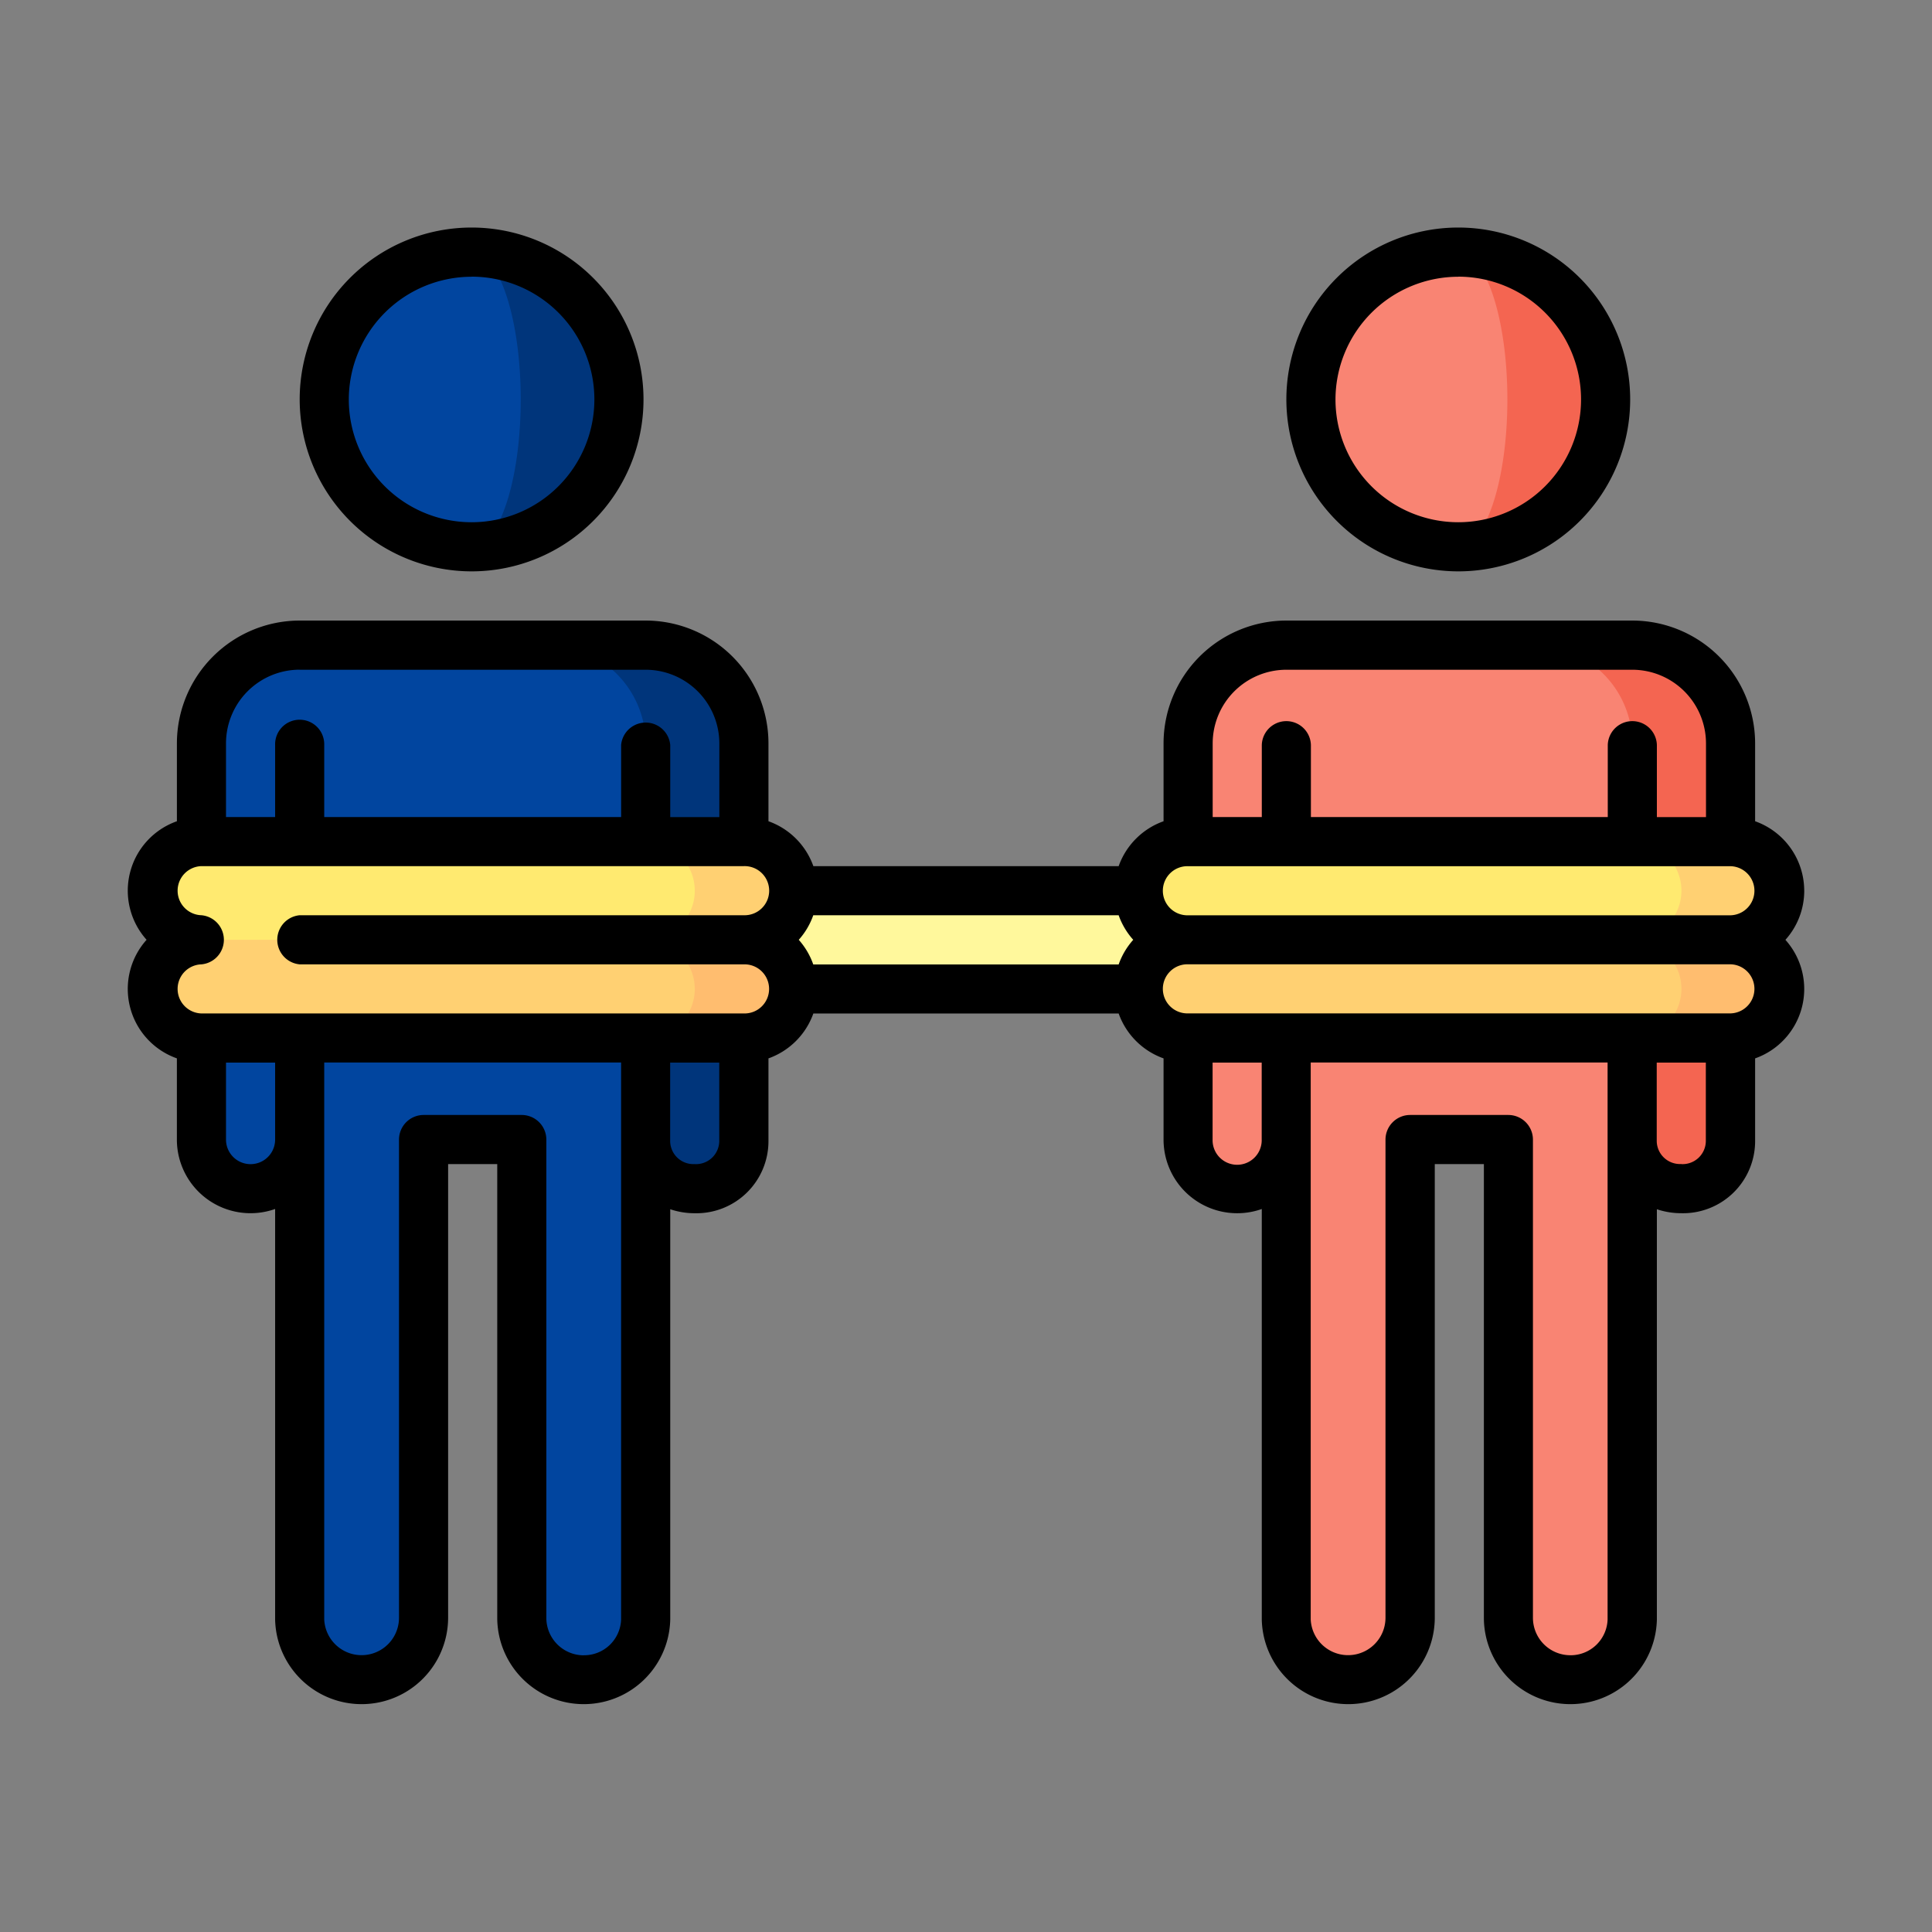 <svg xmlns="http://www.w3.org/2000/svg" width="94" height="94" viewBox="0 0 94 94"><rect x="0" y="0" width="94" height="94" fill="#808080" stroke="none"/><g transform="translate(-196 -1184)"><rect width="94" height="94" transform="translate(196 1184)" fill="none"/><g transform="translate(-393.043 1170.899)"><path d="M638.631,74.347h26.091v4.779H638.631Z" transform="translate(-15.483 -17.91)" fill="#fff89c"/><path d="M706.45,55.766h-4.78L706.45,79.9a2.391,2.391,0,0,0,4.779,0V60.545A4.793,4.793,0,0,0,706.45,55.766Z" transform="translate(-37.987 -11.277)" fill="#f46551"/><path d="M680.271,55.766h4.779l-4.779,24.055a2.39,2.39,0,1,1-4.78,0V60.545A4.793,4.793,0,0,1,680.271,55.766Z" transform="translate(-28.641 -11.277)" fill="#f98473"/><path d="M699.757,60.545a4.793,4.793,0,0,0-4.78-4.779H687.7a4.793,4.793,0,0,0-4.779,4.779v42.549a3.014,3.014,0,1,0,6.027,0V79.821h4.779v23.273a3.014,3.014,0,1,0,6.027,0Z" transform="translate(-31.295 -11.277)" fill="#f98473"/><path d="M695.932,26.035V40.373a7.169,7.169,0,1,0,0-14.338Z" transform="translate(-35.939 -0.663)" fill="#f46551"/><path d="M694.341,33.2c0-3.959-1.07-7.169-2.389-7.169a7.169,7.169,0,1,0,0,14.338C693.271,40.373,694.341,37.163,694.341,33.2Z" transform="translate(-31.958 -0.663)" fill="#f98473"/><path d="M631.793,55.766h-4.78L631.793,79.9a2.391,2.391,0,0,0,4.78,0V60.545a4.793,4.793,0,0,0-4.779-4.779Z" transform="translate(-11.336 -11.277)" fill="#00357b"/><path d="M605.614,55.766h4.779l-4.779,24.055a2.39,2.39,0,1,1-4.78,0V60.545A4.793,4.793,0,0,1,605.614,55.766Z" transform="translate(-1.99 -11.277)" fill="#01459f"/><path d="M625.1,60.545a4.793,4.793,0,0,0-4.78-4.779h-7.275a4.793,4.793,0,0,0-4.779,4.779v42.549a3.014,3.014,0,1,0,6.028,0V79.821h4.779v23.273a3.014,3.014,0,1,0,6.028,0Z" transform="translate(-4.643 -11.277)" fill="#01459f"/><path d="M713.882,76.736,709.1,74.347v7.169h4.779a2.39,2.39,0,0,0,0-4.78Z" transform="translate(-40.64 -17.91)" fill="#ffbd6f"/><path d="M698.167,79.127a2.39,2.39,0,0,0-2.389-2.39V74.347H674.164v2.389a2.39,2.39,0,0,0,0,4.78h21.613a2.39,2.39,0,0,0,2.389-2.389Z" transform="translate(-27.315 -17.91)" fill="#ffd072"/><path d="M713.882,70.631H709.1V75.41h4.779a2.389,2.389,0,1,0,0-4.779Z" transform="translate(-40.64 -16.583)" fill="#ffd072"/><path d="M698.167,73.02a2.389,2.389,0,0,0-2.389-2.389H674.164a2.389,2.389,0,0,0,0,4.779h21.613a2.389,2.389,0,0,0,2.389-2.389Z" transform="translate(-27.315 -16.583)" fill="#ffea70"/><path d="M639.226,76.736l-4.779-2.389v7.169h4.779a2.39,2.39,0,1,0,0-4.78Z" transform="translate(-13.989 -17.91)" fill="#ffbd6f"/><path d="M623.51,79.127a2.39,2.39,0,0,0-2.389-2.39V74.347H599.508v2.389a2.39,2.39,0,1,0,0,4.78h21.613A2.39,2.39,0,0,0,623.51,79.127Z" transform="translate(-0.663 -17.91)" fill="#ffd072"/><path d="M639.226,70.631h-4.779V75.41h4.779a2.389,2.389,0,1,0,0-4.779Z" transform="translate(-13.989 -16.583)" fill="#ffd072"/><path d="M623.51,73.02a2.39,2.39,0,0,0-2.389-2.389H599.508a2.389,2.389,0,1,0,0,4.779h21.613A2.389,2.389,0,0,0,623.51,73.02Z" transform="translate(-0.663 -16.583)" fill="#ffea70"/><path d="M621.275,26.035V40.373a7.169,7.169,0,0,0,0-14.338Z" transform="translate(-9.287 -0.663)" fill="#00357b"/><path d="M619.685,33.2c0-3.959-1.07-7.169-2.39-7.169a7.169,7.169,0,1,0,0,14.338C618.615,40.373,619.685,37.163,619.685,33.2Z" transform="translate(-5.307 -0.663)" fill="#01459f"/><path d="M616.632,40.9a8.364,8.364,0,1,0-8.364-8.364A8.373,8.373,0,0,0,616.632,40.9Zm0-14.338a5.974,5.974,0,1,1-5.974,5.974A5.981,5.981,0,0,1,616.632,26.566Z" transform="translate(-4.644 0)"/><path d="M691.289,40.9a8.364,8.364,0,1,0-8.364-8.364A8.373,8.373,0,0,0,691.289,40.9Zm0-14.338a5.974,5.974,0,1,1-5.974,5.974A5.981,5.981,0,0,1,691.289,26.566Z" transform="translate(-31.295 0)"/><path d="M676.826,67.05a3.591,3.591,0,0,0-2.389-3.379v-3.79a5.981,5.981,0,0,0-5.974-5.974H651.629a5.981,5.981,0,0,0-5.974,5.974v3.79a3.6,3.6,0,0,0-2.184,2.184H628.616a3.6,3.6,0,0,0-2.184-2.184v-3.79a5.98,5.98,0,0,0-5.974-5.974H603.624a5.981,5.981,0,0,0-5.974,5.974v3.79a3.581,3.581,0,0,0-1.475,5.768,3.582,3.582,0,0,0,1.474,5.769v3.949a3.583,3.583,0,0,0,4.78,3.379V102.51a4.209,4.209,0,0,0,8.417-.08V80.353h2.39V102.43a4.209,4.209,0,0,0,8.417.08V82.549a3.733,3.733,0,0,0,1.195.194,3.507,3.507,0,0,0,3.584-3.505V75.209a3.6,3.6,0,0,0,2.184-2.184h14.855a3.6,3.6,0,0,0,2.184,2.184v3.949a3.582,3.582,0,0,0,4.779,3.379V102.51a4.209,4.209,0,0,0,8.417-.08V80.353h2.389V102.43a4.209,4.209,0,0,0,8.417.08V82.549a3.754,3.754,0,0,0,1.195.193,3.508,3.508,0,0,0,3.585-3.5V75.209a3.581,3.581,0,0,0,1.474-5.768,3.571,3.571,0,0,0,.916-2.39ZM651.629,56.3h16.833a3.588,3.588,0,0,1,3.585,3.584v3.585h-2.39V59.961a1.195,1.195,0,0,0-2.389,0v3.505H652.824V59.961a1.195,1.195,0,0,0-2.389,0v3.505h-2.39V59.881A3.588,3.588,0,0,1,651.629,56.3Zm-4.779,9.558h26.393a1.195,1.195,0,0,1,0,2.389H646.85a1.195,1.195,0,1,1,0-2.389ZM627.906,69.44a3.573,3.573,0,0,0,.706-1.195h14.858a3.59,3.59,0,0,0,.71,1.195,3.588,3.588,0,0,0-.71,1.2H628.612A3.582,3.582,0,0,0,627.906,69.44ZM603.624,56.3h16.834a3.588,3.588,0,0,1,3.584,3.584v3.585h-2.389V59.961a1.2,1.2,0,0,0-2.39,0v3.505H604.818V59.961a1.195,1.195,0,1,0-2.389,0v3.505h-2.39V59.881a3.588,3.588,0,0,1,3.584-3.584Zm-1.195,22.86a1.195,1.195,0,1,1-2.39,0V75.414h2.39Zm15.015,25.092a1.821,1.821,0,0,1-1.819-1.819V79.157a1.2,1.2,0,0,0-1.195-1.195h-4.779a1.2,1.2,0,0,0-1.195,1.195V102.43a1.82,1.82,0,0,1-3.638.08v-27.1h14.444v27.1A1.8,1.8,0,0,1,617.444,104.249Zm5.4-23.9a1.132,1.132,0,0,1-1.195-1.116V75.414h2.389v3.823A1.132,1.132,0,0,1,622.847,80.353Zm-19.224-9.718h21.613a1.195,1.195,0,1,1,0,2.389H598.845a1.195,1.195,0,0,1,0-2.389,1.2,1.2,0,0,0,0-2.39,1.195,1.195,0,0,1,0-2.389h26.392a1.195,1.195,0,1,1,0,2.389H603.624a1.2,1.2,0,0,0,0,2.39Zm46.81,8.522a1.195,1.195,0,1,1-2.389,0V75.414h2.389Zm15.015,25.092a1.821,1.821,0,0,1-1.818-1.819V79.157a1.2,1.2,0,0,0-1.2-1.195h-4.779a1.2,1.2,0,0,0-1.195,1.195V102.43a1.82,1.82,0,0,1-3.638.08v-27.1h14.444v27.1A1.8,1.8,0,0,1,665.449,104.249Zm5.4-23.9a1.132,1.132,0,0,1-1.195-1.116V75.414h2.389v3.823A1.132,1.132,0,0,1,670.852,80.353Zm2.39-7.328H646.85a1.195,1.195,0,1,1,0-2.389h26.393a1.195,1.195,0,0,1,0,2.389Z" transform="translate(0 -10.613)"/></g></g></svg>